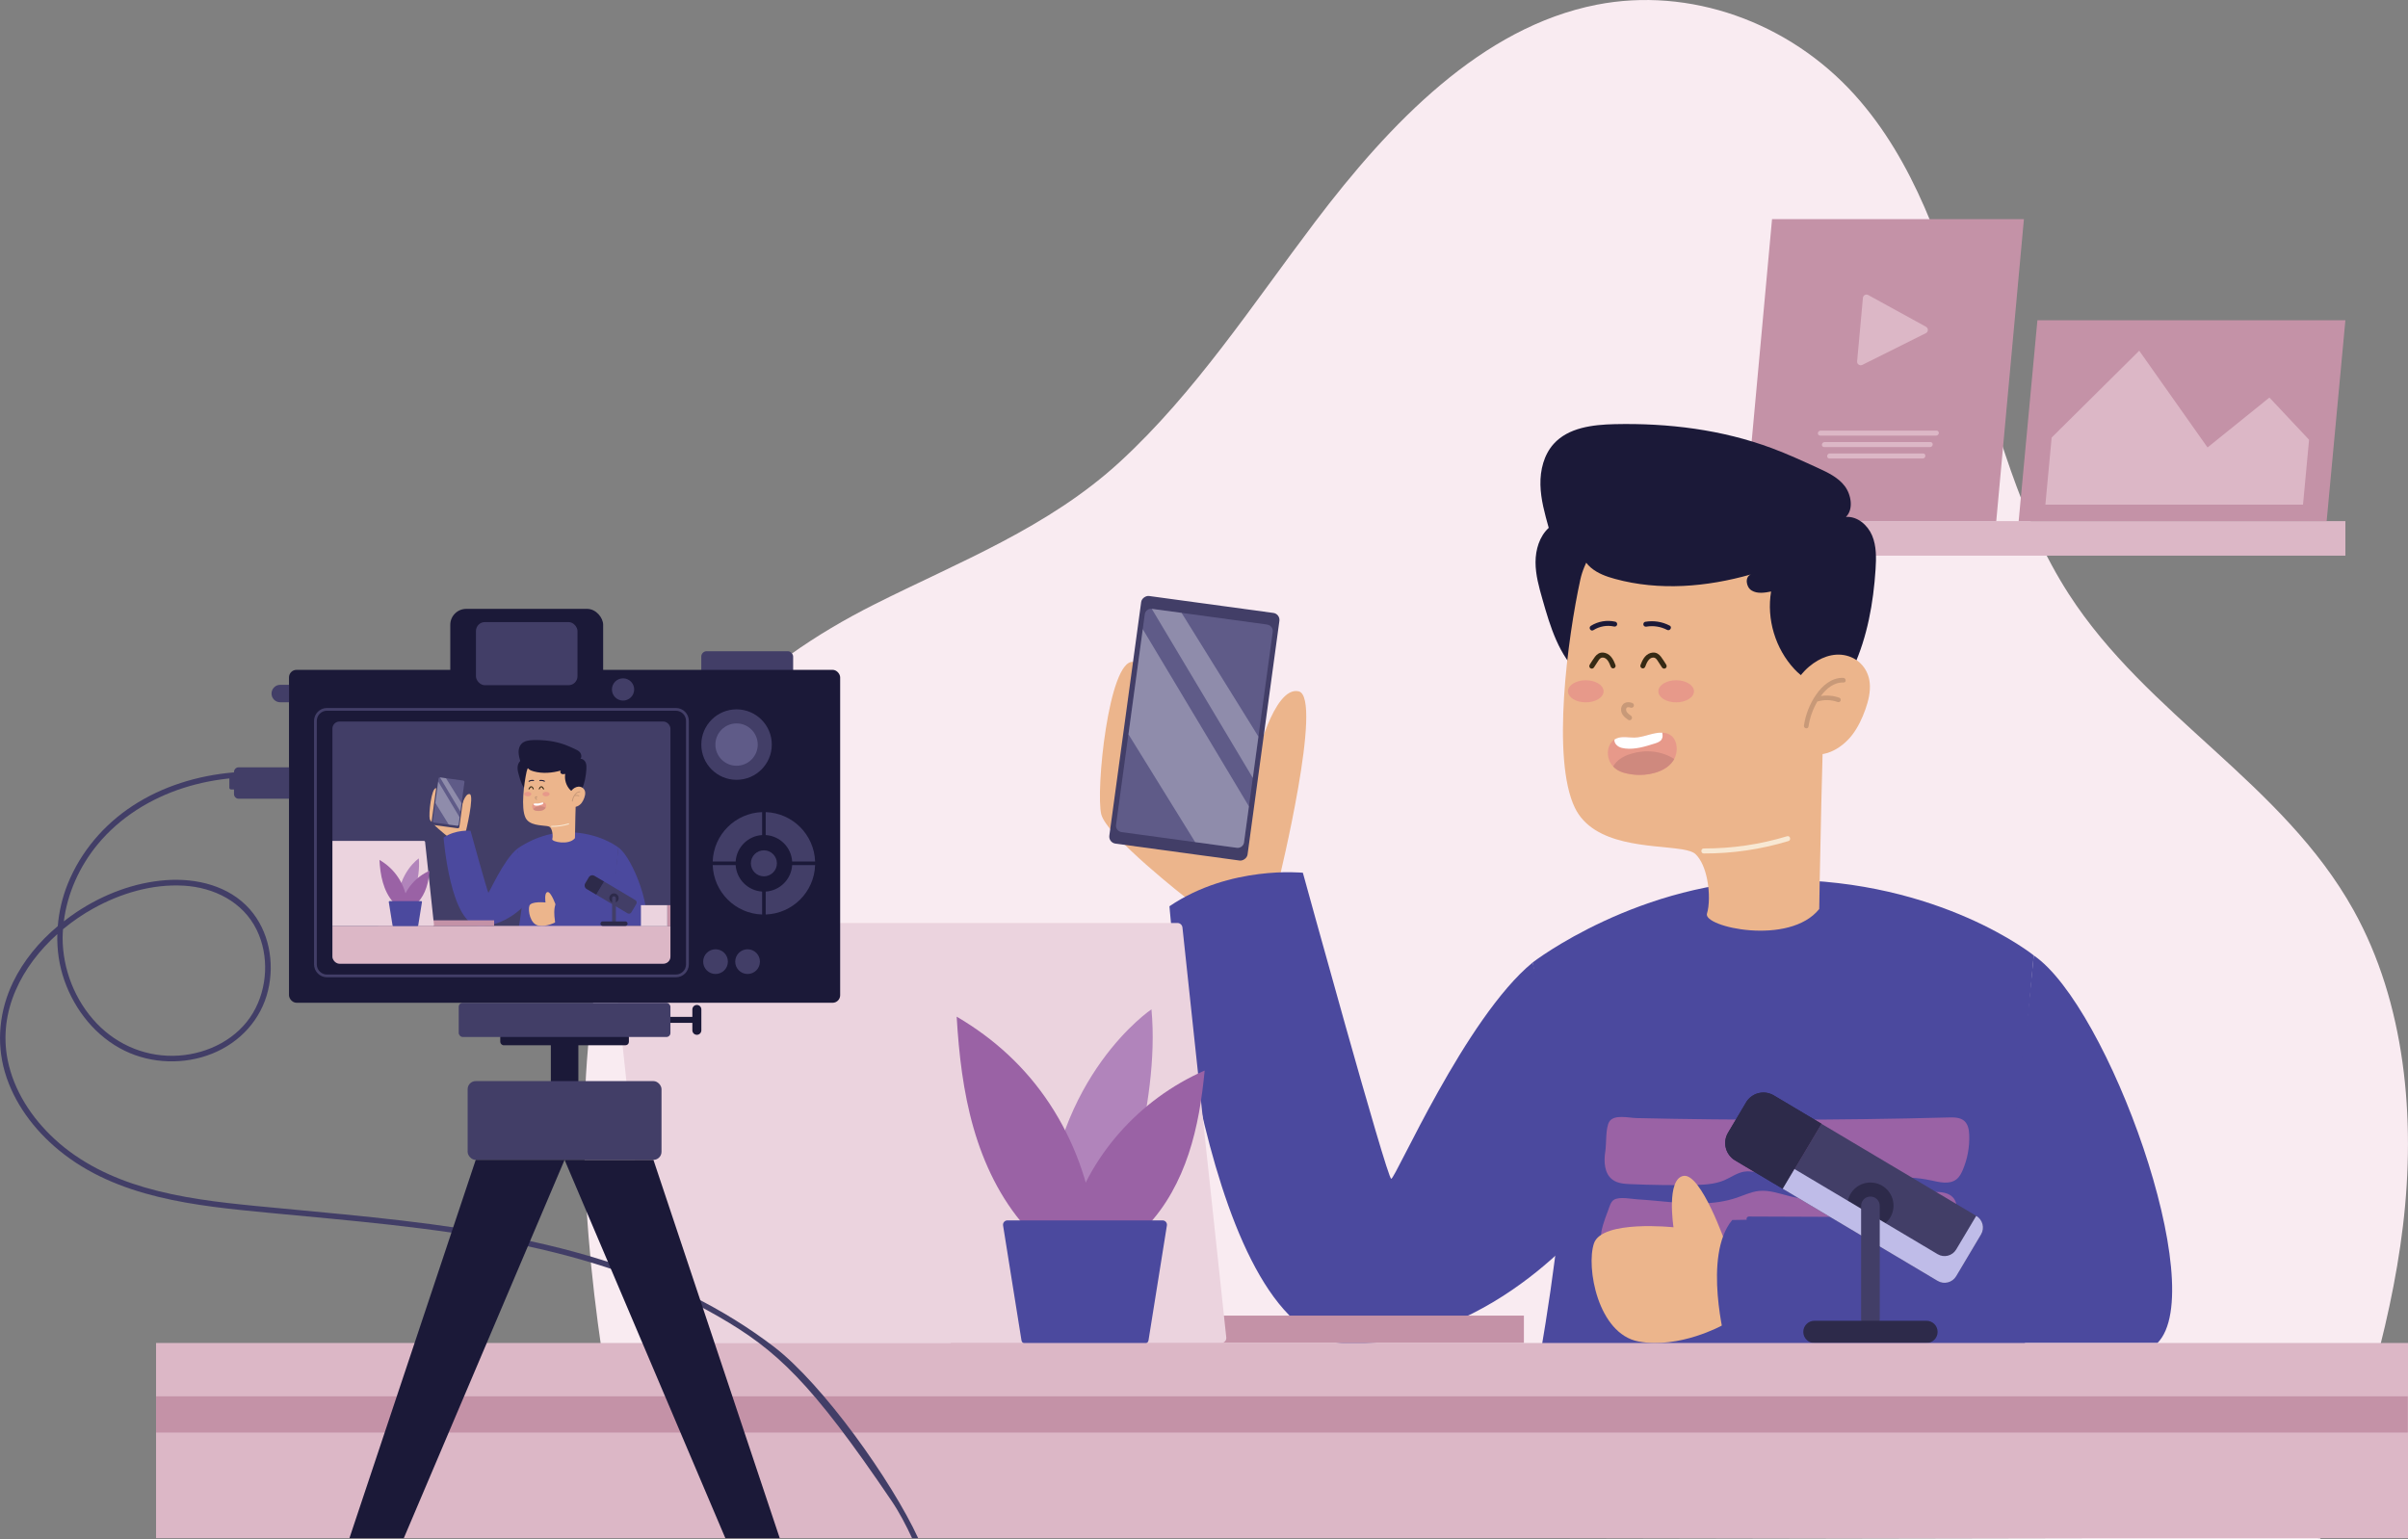 <?xml version="1.0" encoding="UTF-8"?>
<svg xmlns="http://www.w3.org/2000/svg" xmlns:xlink="http://www.w3.org/1999/xlink" viewBox="0 0 664.25 424.7">
  <rect x="0" y="0" width="664.25" height="424.7" fill="#808080" stroke="none"/>
  <defs>
    <style>
      .cls-1 {
        fill: none;
      }

      .cls-2 {
        fill: #2d2a4a;
      }

      .cls-3 {
        fill: #5f5b88;
      }

      .cls-4 {
        fill: #f8e8d3;
      }

      .cls-4, .cls-5, .cls-6, .cls-7, .cls-8, .cls-9 {
        mix-blend-mode: multiply;
      }

      .cls-10, .cls-5 {
        fill: #4b499e;
      }

      .cls-11 {
        fill: #b184bb;
      }

      .cls-12 {
        mix-blend-mode: overlay;
        opacity: .3;
      }

      .cls-12, .cls-13 {
        fill: #fff;
      }

      .cls-14 {
        fill: #f9ebf1;
      }

      .cls-15 {
        fill: #dcb7c6;
      }

      .cls-6, .cls-16 {
        fill: #c492a7;
      }

      .cls-17 {
        isolation: isolate;
      }

      .cls-18 {
        fill: #ecb58c;
      }

      .cls-19 {
        fill: #c89978;
      }

      .cls-20 {
        fill: #1b1938;
      }

      .cls-7, .cls-21 {
        fill: #423e67;
      }

      .cls-8 {
        fill: #bfbce8;
      }

      .cls-22 {
        fill: #e7998a;
      }

      .cls-9, .cls-23 {
        fill: #ebd3de;
      }

      .cls-24 {
        fill: #362a14;
      }

      .cls-25 {
        fill: #9a62a5;
      }

      .cls-26 {
        fill: #cf897e;
      }

      .cls-27 {
        clip-path: url(#clippath);
      }
    </style>
    <clipPath id="clippath">
      <rect class="cls-1" x="91.7" y="199.06" width="93.24" height="66.81" rx="1.95" ry="1.95"/>
    </clipPath>
  </defs>
  <g class="cls-17">
    <g id="Layer_2" data-name="Layer 2">
      <g id="OBJECTS">
        <path class="cls-14" d="M640.07,424.53c9.57-28.12,19.21-56.54,22.79-86.33,3.58-29.79.6-61.52-13.63-87.1-19.54-35.11-56.9-53.64-78.54-87.19-26.86-41.64-26.4-101.4-58.99-137.65-18.28-20.33-45.74-29.95-71.23-24.96-31.72,6.21-56.98,32.55-77.7,59.91-17.27,22.82-33.04,47.07-53.83,66.19-19.78,18.19-44.56,27.68-67.66,39.3-32.78,16.48-58.58,40.21-70.69,78.7-12.78,40.61-10.7,85.71-4.57,127.53,1.92,13.08,4.29,51.23,21.29,51.23-.24,0,.35-.26.12-.26l449.8.79h.71l2.12-.17Z"/>
        <g>
          <rect class="cls-15" x="475.05" y="143.77" width="171.93" height="9.53"/>
          <g>
            <polygon class="cls-16" points="641.81 143.77 556.85 143.77 562.02 88.36 646.98 88.36 641.81 143.77"/>
            <polygon class="cls-6" points="639.61 92.89 635.29 139.23 564.22 139.23 568.55 92.89 639.61 92.89"/>
            <polygon class="cls-15" points="636.96 121.32 635.29 139.23 564.22 139.23 565.95 120.72 590.11 96.76 608.95 123.45 626.02 109.68 636.96 121.32"/>
          </g>
          <g>
            <polygon class="cls-16" points="550.67 143.77 481.18 143.77 488.82 60.46 558.3 60.46 550.67 143.77"/>
            <g>
              <path class="cls-6" d="M542.99,91.06c-1.13,12.28-12,22.24-24.28,22.24s-21.33-9.96-20.2-22.24,11.99-22.24,24.28-22.24,21.33,9.96,20.2,22.24Z"/>
              <path class="cls-15" d="M531.29,90.15l-15.94-8.76c-.63-.34-1.4.07-1.46.78l-1.6,17.52c-.07.77.73,1.32,1.43.98l17.54-8.76c.71-.36.73-1.37.03-1.75Z"/>
            </g>
            <path class="cls-15" d="M534.08,120.18h-31.99c-.38,0-.66-.31-.63-.69h0c.03-.38.37-.69.75-.69h31.99c.38,0,.66.31.63.69h0c-.03.38-.37.69-.75.69Z"/>
            <path class="cls-15" d="M532.41,123.34h-29.23c-.37,0-.63-.3-.6-.66v-.06c.04-.37.36-.66.73-.66h29.23c.36,0,.63.3.6.66v.06c-.04.37-.36.66-.73.66Z"/>
            <path class="cls-15" d="M530.41,126.49h-25.8c-.34,0-.6-.28-.57-.62v-.14c.04-.34.35-.62.69-.62h25.8c.34,0,.6.28.56.62v.14c-.04.34-.35.62-.69.62Z"/>
          </g>
        </g>
        <g>
          <path class="cls-18" d="M352.8,242.75s12.36-50.51,5.42-52.03c-6.95-1.52-11.89,19.68-11.89,19.68,0,0-26.27-27.02-33.76-27.79-6.73-.7-10.38,35.68-8.78,42.07,1.5,5.99,23.7,23.29,23.7,23.29l25.32-5.21Z"/>
          <g>
            <rect class="cls-21" x="295.01" y="181.7" width="68.94" height="38.48" rx="1.94" ry="1.94" transform="translate(85.88 500.25) rotate(-82.24)"/>
            <path class="cls-3" d="M349.55,172.3l-31.75-4.33s-.05,0-.08,0c-.95-.09-1.8.56-1.93,1.49l-7.93,58.14c-.13.95.56,1.83,1.54,1.97l31.75,4.33c.99.13,1.88-.53,2.01-1.48l7.93-58.14c.13-.95-.56-1.83-1.54-1.97Z"/>
            <path class="cls-7" d="M337.72,169.29l-7.72-1.05c-.23-.03-.39-.24-.36-.48h0c.03-.23.24-.39.48-.36l7.72,1.05c.23.03.39.24.36.48h0c-.03.23-.24.39-.48.36Z"/>
            <path class="cls-7" d="M339.82,169.15c-.03.23-.24.39-.48.36-.23-.03-.39-.24-.36-.48s.24-.39.48-.36c.23.03.39.24.36.48Z"/>
            <path class="cls-12" d="M344.52,222.49l-1.35,9.92c-.13.95-1.03,1.62-2.01,1.48l-11.47-1.56-18.4-29.74,3.95-29.01,29.29,48.91Z"/>
            <polygon class="cls-12" points="347.14 203.22 345.59 214.62 317.72 167.97 325.94 169.08 347.14 203.22"/>
          </g>
          <g>
            <path class="cls-10" d="M422.78,265.54c-18.52,15.16-37.89,59.79-39.01,59.67-1.19-.13-24.37-84.43-24.37-84.43,0,0-20.08-2.11-36.8,9.24,0,0,9.22,120.76,49.86,120.76s67.96-36.39,67.96-36.39l-17.64-68.86Z"/>
            <path class="cls-10" d="M423.24,383.23h136.8c-2.93-24.49-5.37-49.39-4.11-63.24,1.22-13.45,5.08-56.41,5.08-56.41,0,0-25.81-20.84-69.49-20.84-39.27,0-68.74,22.79-68.74,22.79,0,0,7.74,41.23,8.1,54.46.38,13.93-3.24,38.79-7.63,63.24Z"/>
            <g>
              <path class="cls-25" d="M541.89,309.28c-1.12-1.01-2.79-1.03-4.3-.99-7.72.21-15.43.36-23.15.46-14.04.19-28.08.21-42.12.06-6.98-.07-13.96-.19-20.94-.35-2.09-.05-6.13-1.08-7.43.96-1.11,1.75-.78,6.14-1.12,8.21-.46,2.8-.29,6.15,1.99,7.83,1.4,1.03,3.25,1.16,4.99,1.23,5.7.24,11.41.32,17.12.23,2.97-.04,6.02-.15,8.75-1.32,1.81-.78,3.46-2.02,5.4-2.35,2.57-.44,5.09.77,7.56,1.6,13.97,4.73,29.52-2.33,43.94.78,2.4.52,5.17,1.24,7.1-.27.85-.66,1.36-1.66,1.78-2.65,1.28-3.02,1.88-6.33,1.75-9.61-.05-1.39-.3-2.9-1.34-3.84Z"/>
              <path class="cls-25" d="M533.59,328.82c-13.34-.02-26.87,4.42-39.82,1.21-2.84-.7-5.7-1.78-8.61-1.46-2.1.23-4.04,1.17-6.04,1.85-3.13,1.07-6.43,1.51-9.73,1.59-5.9.15-11.75-.78-17.63-1.12-1.67-.1-5.05-.83-6.57.12-.91.57-1.25,2.04-1.61,2.97-.52,1.32-.99,2.66-1.4,4.02-.51,1.68-.9,3.64.08,5.1,1.15,1.71,3.56,1.89,5.62,1.89,27.14.02,54.28.04,81.42.06,2.35,0,4.89-.06,6.77-1.47,2.04-1.54,2.73-4.26,3.29-6.76.49-2.2.88-4.79-.63-6.46-1.24-1.36-3.3-1.54-5.14-1.55Z"/>
            </g>
          </g>
          <g>
            <path class="cls-20" d="M511.24,184.17c3.87-8.48,5.54-17.83,6.14-27.13.2-3.14.26-6.41-.96-9.31-1.23-2.9-4.07-5.34-7.21-5.12,2.15-2.1,1.46-6.17-.37-8.55-1.83-2.38-4.67-3.72-7.4-4.97-4.17-1.91-8.34-3.83-12.63-5.43-13.79-5.14-28.66-6.97-43.37-6.64-6.08.14-12.8.93-16.87,5.46-2.7,3.01-3.73,7.23-3.64,11.27.09,4.04,1.2,7.98,2.29,11.88-2.56,2.36-3.64,6-3.64,9.49,0,3.49.96,6.89,1.92,10.25,2.14,7.54,4.53,15.49,10.31,20.77,4.61,4.21,10.82,6.18,16.89,7.65,9.85,2.4,20.06,3.84,30.13,2.64,10.07-1.2,24.19-3.05,28.4-12.27Z"/>
            <path class="cls-18" d="M504.2,170.8c-1.61,28.76-2.36,79.98-2.36,79.98-8.23,10.29-32.14,4.96-30.97,1.26.66-2.09.75-5.9.04-9.46-.55-2.76-1.58-5.37-3.19-6.93-.67-.65-1.98-1.03-3.72-1.33-.28-.04-.43-.06-.43-.06-7.99-1.22-23.96-.68-29.15-11.43-6.46-13.37-1.98-46.97,1.52-62.95,2.01-9.14,12.03-20.8,28.44-21.03,20.07-.3,41.45,3.01,39.82,31.95Z"/>
            <path class="cls-20" d="M438.83,156.59c1.88,1.61,4.28,2.47,6.66,3.12,12.21,3.35,25.32,2.24,37.49-1.23-1.71.67-1.36,3.48.21,4.43,1.57.96,3.57.63,5.37.28-1.28,7.61,1.17,15.77,6.43,21.41,1.82,1.96,4.25,3.71,6.91,3.5,2.15-.17,4-1.61,5.44-3.22,4.29-4.84,5.89-11.62,5.51-18.08-.51-8.64-4.36-16.95-10.17-23.36-5.82-6.41-13.52-10.99-21.76-13.64-8.82-2.84-18.62-3.5-27.24-.12-4.36,1.71-8.3,4.53-11.29,8.13-1.5,1.8-2.76,3.8-3.68,5.95-.87,2.03-1.32,4.16-2.24,6.16-1.09,2.38.53,5.09,2.35,6.66Z"/>
            <path class="cls-4" d="M492.97,230.71c-7.45,2.26-15.19,3.4-22.98,3.37-.89,0-.89,1.38,0,1.38,7.9.03,15.78-1.13,23.34-3.42.85-.26.49-1.59-.37-1.33Z"/>
            <g>
              <path class="cls-22" d="M442.35,190.72c0,1.68-2.2,3.05-4.91,3.05s-4.91-1.36-4.91-3.05,2.2-3.05,4.91-3.05,4.91,1.36,4.91,3.05Z"/>
              <path class="cls-22" d="M467.28,190.72c0,1.68-2.2,3.05-4.91,3.05s-4.91-1.36-4.91-3.05,2.2-3.05,4.91-3.05,4.91,1.36,4.91,3.05Z"/>
              <path class="cls-20" d="M445.59,171.52c-2.3-.52-4.75-.12-6.75,1.14-.75.47-.06,1.67.7,1.19,1.69-1.06,3.74-1.44,5.69-1,.36.08.75-.11.85-.48.1-.35-.12-.77-.48-.85Z"/>
              <path class="cls-20" d="M460.57,172.59c-2.08-1.09-4.44-1.44-6.75-1.04-.37.06-.58.52-.48.85.11.39.48.55.85.48,1.93-.34,3.96,0,5.69.9.79.41,1.49-.78.7-1.19Z"/>
              <path class="cls-19" d="M450.21,193.92c-.64-.23-1.34-.29-1.97,0-.59.27-.97.9-1.05,1.52-.09.65.1,1.31.49,1.84.4.55.92.95,1.48,1.33.3.2.78.07.95-.25.18-.35.07-.73-.25-.95-.1-.07-.2-.13-.3-.2-.05-.03-.1-.07-.15-.11.12.09-.04-.03-.05-.04-.18-.15-.34-.31-.49-.49-.01-.02-.03-.04-.05-.06-.03-.05-.06-.1-.09-.15-.03-.05-.05-.1-.08-.15,0-.01,0,0,0-.01,0,0,0,0,0,0-.03-.11-.06-.21-.09-.32,0-.02,0-.04,0-.06,0-.05,0-.1,0-.15,0-.01,0-.01,0-.02,0-.04.02-.1.03-.12.01-.04.02-.08.04-.11.01-.02.02-.03.03-.04,0-.01.04-.06.06-.09.01-.01.03-.03.04-.04.01-.01.02-.02.03-.03.03-.02.11-.07.11-.07-.11.07-.01,0,.04-.01.04-.01.09-.02.13-.03.02,0,.04,0,.07,0,.06,0,.11,0,.17,0,.02,0,.01,0,.02,0,0,0,0,0,.02,0,.05.01.09.02.14.03.12.03.24.07.36.11.34.12.77-.14.85-.48.09-.39-.12-.72-.48-.85Z"/>
              <g>
                <path class="cls-22" d="M462.38,207.91c-.12.54-.3,1.02-.54,1.48-1.73,3.21-6.09,4.4-9.52,4.4-1.62,0-3.22-.24-4.59-.66-1.11-.35-2.03-.9-2.75-1.67-.82-.86-1.33-1.98-1.44-3.35-.11-1.63.5-3.24,1.81-4.07.33-.22.71-.39,1.12-.5,1.4-.36,2.88-.04,4.3-.04,2.6-.01,5.15-1.47,7.75-1.36.25,0,.5.03.76.07,2.71.44,3.65,3.25,3.1,5.7Z"/>
                <path class="cls-13" d="M458.4,203.93c-.39.68-1.2.97-1.95,1.2-2.64.83-5.38,1.69-8.14,1.37-.59-.07-1.18-.19-1.7-.46-.51-.28-.97-.71-1.18-1.26-.08-.24-.11-.5-.08-.75.33-.22.71-.39,1.12-.5,1.4-.36,2.88-.04,4.3-.04,2.6-.01,5.15-1.47,7.75-1.36,0,.01.01.04.01.06.14.58.17,1.22-.14,1.73Z"/>
                <path class="cls-26" d="M461.85,209.39c-1.73,3.21-6.09,4.4-9.52,4.4-1.62,0-3.22-.24-4.59-.66-1.11-.35-2.03-.9-2.75-1.67.11-.21.24-.4.37-.58.35-.48.76-.9,1.22-1.27,1-.79,2.19-1.31,3.4-1.67,3.93-1.2,8.44-.79,11.87,1.47Z"/>
              </g>
              <path class="cls-24" d="M459.67,183.43c-.49-.75-.95-1.54-1.49-2.25-.54-.72-1.29-1.21-2.23-1.15-.85.06-1.62.49-2.17,1.13-.6.69-.94,1.53-1.26,2.37-.13.35.15.76.48.85.39.11.72-.13.85-.48.37-.97.95-2.46,2.19-2.49.55-.01.87.35,1.15.77.43.64.85,1.3,1.27,1.95.2.31.61.44.95.25.31-.18.45-.63.25-.95Z"/>
              <path class="cls-24" d="M438.49,183.43c.49-.75.95-1.54,1.49-2.25.54-.72,1.29-1.21,2.23-1.15.85.06,1.62.49,2.17,1.13.6.69.94,1.53,1.26,2.37.13.35-.15.76-.48.85-.39.11-.72-.13-.85-.48-.37-.97-.95-2.46-2.19-2.49-.55-.01-.87.35-1.15.77-.43.64-.85,1.3-1.27,1.95-.2.31-.61.44-.95.25-.31-.18-.45-.63-.25-.95Z"/>
            </g>
            <g>
              <path class="cls-18" d="M499.12,183.86c2.79-2.37,6.51-3.9,10.18-3,3.62.89,6.11,3.86,6.47,7.55.24,2.49-.38,4.98-1.21,7.33-.88,2.47-2.01,4.88-3.6,6.97-3,3.94-8.46,7.08-13.36,4.53-6.53-3.4-5.63-11.97-2.95-17.62,1-2.11,2.56-4.16,4.46-5.77Z"/>
              <path class="cls-19" d="M508.47,187.01c-3.19-.11-5.75,2.12-7.46,4.59-1.78,2.56-2.94,5.5-3.39,8.58-.12.81,1.14,1.07,1.26.25.36-2.44,1.2-4.79,2.45-6.91.03,0,.07,0,.1,0,1.76-.53,3.69-.49,5.42.14.32.12.69.04.86-.29.14-.28.04-.74-.29-.86-1.66-.61-3.42-.76-5.14-.48,1.51-2.05,3.59-3.83,6.28-3.74.82.03.73-1.25-.09-1.28Z"/>
            </g>
          </g>
          <path class="cls-18" d="M476.06,343.2s-6.77-19.57-11.64-18.79c-4.86.78-2.78,14.18-2.78,14.18,0,0-19.72-2.1-21.94,4.43-2.22,6.53,1.05,24.97,12.3,27.08,11.24,2.11,23.14-4.48,23.14-4.48l.92-22.42Z"/>
          <path class="cls-10" d="M561.01,263.59c20.47,13.93,48.79,92.07,34.13,106.93h-119.13s-6.42-24.05,1.83-33.94c0,0,72.79-1.01,74.44-2.89,2.13-2.42,8.73-70.1,8.73-70.1Z"/>
          <path class="cls-5" d="M556.5,291.2c-.86,7.54-1.72,15.09-2.57,22.63-.41,3.64-.73,7.31-1.27,10.94-.45,2.95-1.25,6.02-3.56,8.08-2.18,1.94-5.2,2.6-8.03,2.84-3.28.28-6.6.14-9.89.12-7.63-.03-15.27-.06-22.9-.09-8.61-.03-17.22-.06-25.83-.1-.89,0-.89,1.38,0,1.38l47.52.18c3.47.01,6.98.16,10.44-.07,2.84-.19,5.79-.68,8.24-2.22,5.71-3.6,5.56-11.39,6.24-17.33,1-8.79,2-17.58,3-26.37.1-.88-1.28-.88-1.38,0Z"/>
        </g>
        <g>
          <rect class="cls-16" x="262.28" y="362.96" width="158.09" height="7.56"/>
          <path class="cls-23" d="M336.9,370.51h-155.15c-.7,0-1.29-.53-1.37-1.23l-12.09-113.12c-.09-.81.55-1.52,1.37-1.52h155.15c.7,0,1.29.53,1.37,1.23l12.09,113.12c.09.81-.55,1.52-1.37,1.52Z"/>
          <circle class="cls-9" cx="249.57" cy="312.19" r="17.98" transform="translate(-98.2 509.16) rotate(-80.89)"/>
        </g>
        <g>
          <path class="cls-11" d="M307.62,338.45s12.57-32.87,10.01-59.99c0,0-26.97,18.11-29.2,59.99h19.19Z"/>
          <path class="cls-25" d="M282.84,338.45c-6.86-7.76-11.45-17.34-14.3-27.3-2.85-9.96-4.03-20.32-4.64-30.67,10.4,6.09,19.07,14.05,25.69,24.11,6.62,10.06,10.88,21.67,12.34,33.63-.26-.03-.54-.05-.8-.05l-18.28.28Z"/>
          <path class="cls-25" d="M294.95,338.16l21.31.28c5.41-5.64,9.17-12.71,11.63-20.13,2.46-7.42,3.67-15.19,4.42-22.97-18.03,7.89-32.32,23.8-37.36,42.82Z"/>
          <path class="cls-10" d="M299.3,336.69h-21.41c-.74,0-1.31.67-1.19,1.4l5.07,31.67c.09.59.6,1.02,1.19,1.02h32.67c.59,0,1.1-.43,1.19-1.02l5.07-31.67c.12-.73-.45-1.4-1.19-1.4h-21.41Z"/>
        </g>
        <g>
          <path class="cls-21" d="M491.77,327.96l42.73,25.42c1.77,1.06,4.07.47,5.12-1.3l6.85-11.51c1.06-1.77.47-4.07-1.3-5.12l-42.73-25.42-10.67,17.94Z"/>
          <path class="cls-2" d="M481.65,304.15l-4.96,8.34c-1.58,2.65-.71,6.07,1.94,7.65l13.14,7.82,10.67-17.94-13.14-7.82c-2.65-1.58-6.07-.71-7.65,1.94Z"/>
          <path class="cls-2" d="M481.65,304.15l-4.96,8.34c-1.58,2.65-.71,6.07,1.94,7.65l13.14,7.82,10.67-17.94-13.14-7.82c-2.65-1.58-6.07-.71-7.65,1.94Z"/>
          <path class="cls-2" d="M522.33,332.61c0,3.52-2.85,6.37-6.37,6.37s-6.37-2.85-6.37-6.37,2.85-6.37,6.37-6.37,6.37,2.85,6.37,6.37Z"/>
          <path class="cls-8" d="M545.17,335.45h-.03s-5.52,9.26-5.52,9.26c-1.06,1.77-3.35,2.36-5.12,1.3l-39.49-23.49-3.24,5.44,42.73,25.42c1.77,1.06,4.07.47,5.12-1.3l6.85-11.51c1.06-1.77.47-4.07-1.3-5.12Z"/>
          <path class="cls-21" d="M515.96,366.5h0c-1.42,0-2.57-1.15-2.57-2.57v-31.25c0-1.42,1.15-2.57,2.57-2.57h0c1.42,0,2.57,1.15,2.57,2.57v31.25c0,1.42-1.15,2.57-2.57,2.57Z"/>
          <path class="cls-2" d="M531.42,364.38h-30.91c-1.69,0-3.07,1.37-3.07,3.07s1.37,3.07,3.07,3.07h30.91c1.7,0,3.07-1.37,3.07-3.07s-1.37-3.07-3.07-3.07Z"/>
        </g>
        <g>
          <rect class="cls-15" x="43.05" y="370.51" width="621.2" height="53.85"/>
          <rect class="cls-6" x="43.05" y="385.22" width="621.14" height="10"/>
        </g>
        <g>
          <g>
            <rect class="cls-21" x="193.45" y="179.66" width="25.34" height="7.13" rx="1.48" ry="1.48"/>
            <rect class="cls-20" x="79.72" y="184.8" width="152.04" height="91.85" rx="2.08" ry="2.08"/>
            <rect class="cls-20" x="124.21" y="167.98" width="42.17" height="23.36" rx="4.4" ry="4.4"/>
            <rect class="cls-21" x="131.29" y="171.62" width="28.01" height="17.42" rx="2.47" ry="2.47"/>
            <path class="cls-21" d="M79.72,193.75h-2.41c-1.33,0-2.41-1.08-2.41-2.41h0c0-1.33,1.08-2.41,2.41-2.41h2.41v4.83Z"/>
            <rect class="cls-21" x="91.7" y="199.06" width="93.24" height="66.81" rx="1.95" ry="1.95"/>
            <g class="cls-27">
              <g>
                <g>
                  <path class="cls-18" d="M128.46,229.6s2.5-10.22,1.1-10.52c-1.41-.31-2.41,3.98-2.41,3.98,0,0-5.31-5.46-6.83-5.62-1.36-.14-2.1,7.22-1.78,8.51.3,1.21,4.79,4.71,4.79,4.71l5.12-1.05Z"/>
                  <g>
                    <rect class="cls-21" x="116.78" y="217.25" width="13.94" height="7.78" rx=".39" ry=".39" transform="translate(-112.08 313.89) rotate(-82.24)"/>
                    <path class="cls-3" d="M127.81,215.35l-6.42-.88s-.01,0-.02,0c-.19-.02-.36.11-.39.3l-1.6,11.76c-.03.19.11.37.31.4l6.42.88c.2.03.38-.11.41-.3l1.6-11.76c.03-.19-.11-.37-.31-.4Z"/>
                    <path class="cls-7" d="M125.41,214.74l-1.56-.21s-.08-.05-.07-.1h0s.05-.08.1-.07l1.56.21s.08.05.07.1h0s-.05.08-.1.07Z"/>
                    <path class="cls-7" d="M125.84,214.72s-.05.08-.1.07-.08-.05-.07-.1c0-.05.05-.08.1-.07s.08.05.07.1Z"/>
                    <path class="cls-12" d="M126.79,225.5l-.27,2.01c-.03.19-.21.33-.41.3l-2.32-.32-3.72-6.01.8-5.87,5.92,9.89Z"/>
                    <polygon class="cls-12" points="127.32 221.6 127.01 223.91 121.37 214.48 123.03 214.7 127.32 221.6"/>
                  </g>
                  <g>
                    <path class="cls-10" d="M142.62,234.21c-3.74,3.07-7.66,12.09-7.89,12.07-.24-.03-4.93-17.08-4.93-17.08,0,0-4.06-.43-7.44,1.87,0,0,1.86,24.42,10.08,24.42s13.74-7.36,13.74-7.36l-3.57-13.93Z"/>
                    <path class="cls-10" d="M142.71,258.01h27.67c-.59-4.95-1.09-9.99-.83-12.79.25-2.72,1.03-11.41,1.03-11.41,0,0-5.22-4.21-14.05-4.21-7.94,0-13.9,4.61-13.9,4.61,0,0,1.56,8.34,1.64,11.01.08,2.82-.66,7.84-1.54,12.79Z"/>
                  </g>
                  <g>
                    <path class="cls-20" d="M160.51,217.75c.78-1.72,1.12-3.61,1.24-5.49.04-.64.05-1.3-.19-1.88-.25-.59-.82-1.08-1.46-1.04.43-.42.29-1.25-.08-1.73-.37-.48-.94-.75-1.5-1-.84-.39-1.69-.77-2.55-1.1-2.79-1.04-5.8-1.41-8.77-1.34-1.23.03-2.59.19-3.41,1.1-.55.61-.75,1.46-.74,2.28.02.82.24,1.61.46,2.4-.52.48-.74,1.21-.74,1.92,0,.71.19,1.39.39,2.07.43,1.52.92,3.13,2.09,4.2.93.85,2.19,1.25,3.42,1.55,1.99.48,4.06.78,6.09.53,2.04-.24,4.89-.62,5.74-2.48Z"/>
                    <path class="cls-18" d="M159.08,215.05c-.33,5.82-.48,16.18-.48,16.18-1.66,2.08-6.5,1-6.26.26.13-.42.15-1.19,0-1.91-.11-.56-.32-1.09-.64-1.4-.14-.13-.4-.21-.75-.27-.06,0-.09-.01-.09-.01-1.62-.25-4.85-.14-5.9-2.31-1.31-2.7-.4-9.5.31-12.73.41-1.85,2.43-4.21,5.75-4.25,4.06-.06,8.38.61,8.05,6.46Z"/>
                    <path class="cls-20" d="M145.86,212.18c.38.33.87.5,1.35.63,2.47.68,5.12.45,7.58-.25-.35.13-.28.7.04.9.32.19.72.13,1.09.06-.26,1.54.24,3.19,1.3,4.33.37.4.86.75,1.4.71.44-.03.81-.32,1.1-.65.87-.98,1.19-2.35,1.12-3.66-.1-1.75-.88-3.43-2.06-4.72-1.18-1.3-2.73-2.22-4.4-2.76-1.78-.57-3.77-.71-5.51-.02-.88.34-1.68.92-2.28,1.64-.3.36-.56.77-.75,1.2-.18.41-.27.84-.45,1.25-.22.48.11,1.03.48,1.35Z"/>
                    <path class="cls-4" d="M156.81,227.17c-1.51.46-3.07.69-4.65.68-.18,0-.18.28,0,.28,1.6,0,3.19-.23,4.72-.69.17-.05.1-.32-.07-.27Z"/>
                    <g>
                      <path class="cls-22" d="M146.57,219.08c0,.34-.44.62-.99.62s-.99-.28-.99-.62.44-.62.99-.62.99.28.99.62Z"/>
                      <path class="cls-22" d="M151.62,219.08c0,.34-.44.62-.99.62s-.99-.28-.99-.62.44-.62.99-.62.99.28.99.62Z"/>
                      <path class="cls-20" d="M147.23,215.2c-.47-.1-.96-.02-1.37.23-.15.1-.01.34.14.24.34-.21.76-.29,1.15-.2.07.02.15-.02.17-.1.02-.07-.02-.16-.1-.17Z"/>
                      <path class="cls-20" d="M150.26,215.41c-.42-.22-.9-.29-1.37-.21-.07.01-.12.1-.1.17.02.08.1.11.17.1.39-.07.8,0,1.15.18.16.08.3-.16.14-.24Z"/>
                      <path class="cls-19" d="M148.16,219.72c-.13-.05-.27-.06-.4,0-.12.05-.2.18-.21.31-.02.13.02.26.1.37.08.11.19.19.3.27.06.04.16.01.19-.05.04-.07.01-.15-.05-.19-.02-.01-.04-.03-.06-.04,0,0-.02-.01-.03-.02.02.02,0,0,0,0-.04-.03-.07-.06-.1-.1,0,0,0,0,0-.01,0,0-.01-.02-.02-.03,0-.01-.01-.02-.02-.03,0,0,0,0,0,0,0,0,0,0,0,0,0-.02-.01-.04-.02-.06,0,0,0,0,0-.01,0-.01,0-.02,0-.03,0,0,0,0,0,0,0,0,0-.02,0-.02,0,0,0-.02,0-.02,0,0,0,0,0,0,0,0,0-.01.01-.02,0,0,0,0,0,0,0,0,0,0,0,0,0,0,.02-.01.02-.01-.02.01,0,0,0,0,0,0,.02,0,.03,0,0,0,0,0,.01,0,.01,0,.02,0,.03,0,0,0,0,0,0,0,0,0,0,0,0,0,0,0,.02,0,.03,0,.02,0,.05.01.07.02.07.03.16-.03.17-.1.02-.08-.02-.15-.1-.17Z"/>
                      <g>
                        <path class="cls-22" d="M150.63,222.55c-.03.11-.06.21-.11.3-.35.65-1.23.89-1.93.89-.33,0-.65-.05-.93-.13-.22-.07-.41-.18-.56-.34-.16-.17-.27-.4-.29-.68-.02-.33.1-.65.37-.82.07-.04.14-.08.23-.1.28-.07.58,0,.87,0,.53,0,1.04-.3,1.57-.27.05,0,.1,0,.15.01.55.09.74.66.63,1.15Z"/>
                        <path class="cls-13" d="M149.82,221.75c-.08.14-.24.2-.39.24-.53.17-1.09.34-1.65.28-.12-.01-.24-.04-.34-.09-.1-.06-.2-.14-.24-.25-.02-.05-.02-.1-.02-.15.07-.04.14-.08.23-.1.28-.07.58,0,.87,0,.53,0,1.04-.3,1.57-.27,0,0,0,0,0,.01.03.12.03.25-.03.35Z"/>
                        <path class="cls-26" d="M150.52,222.85c-.35.65-1.23.89-1.93.89-.33,0-.65-.05-.93-.13-.22-.07-.41-.18-.56-.34.02-.04.05-.08.08-.12.07-.1.15-.18.25-.26.2-.16.44-.27.69-.34.79-.24,1.71-.16,2.4.3Z"/>
                      </g>
                      <path class="cls-24" d="M150.08,217.6c-.1-.15-.19-.31-.3-.46-.11-.14-.26-.24-.45-.23-.17.01-.33.1-.44.23-.12.14-.19.31-.26.48-.03.07.03.15.1.17.08.02.15-.03.17-.1.07-.2.19-.5.44-.5.11,0,.18.07.23.16.09.13.17.26.26.39.04.06.12.09.19.05.06-.04.09-.13.05-.19Z"/>
                      <path class="cls-24" d="M145.79,217.6c.1-.15.19-.31.3-.46.11-.14.26-.24.45-.23.17.01.33.1.44.23.12.14.19.31.26.48.03.07-.03.15-.1.17-.08.02-.15-.03-.17-.1-.07-.2-.19-.5-.44-.5-.11,0-.18.07-.23.16-.09.13-.17.26-.26.39-.04.06-.12.09-.19.05-.06-.04-.09-.13-.05-.19Z"/>
                    </g>
                    <g>
                      <path class="cls-18" d="M158.05,217.69c.56-.48,1.32-.79,2.06-.61.73.18,1.24.78,1.31,1.53.05.5-.08,1.01-.24,1.48-.18.5-.41.99-.73,1.41-.61.8-1.71,1.43-2.7.92-1.32-.69-1.14-2.42-.6-3.56.2-.43.52-.84.9-1.17Z"/>
                      <path class="cls-19" d="M159.95,218.33c-.64-.02-1.16.43-1.51.93-.36.52-.59,1.11-.69,1.73-.02.16.23.22.25.05.07-.49.24-.97.49-1.4,0,0,.01,0,.02,0,.36-.11.75-.1,1.1.03.07.02.14,0,.17-.06.03-.06,0-.15-.06-.17-.34-.12-.69-.15-1.04-.1.31-.42.73-.78,1.27-.76.17,0,.15-.25-.02-.26Z"/>
                    </g>
                  </g>
                  <path class="cls-18" d="M153.39,249.91s-1.37-3.96-2.35-3.8c-.98.16-.56,2.87-.56,2.87,0,0-3.99-.42-4.44.9-.45,1.32.21,5.05,2.49,5.48,2.27.43,4.68-.91,4.68-.91l.19-4.53Z"/>
                  <path class="cls-10" d="M170.57,233.81c4.14,2.82,9.87,18.62,6.9,21.63h-24.09s-1.3-4.86.37-6.86c0,0,14.72-.2,15.05-.58.43-.49,1.77-14.18,1.77-14.18Z"/>
                  <path class="cls-5" d="M169.66,239.4c-.17,1.53-.35,3.05-.52,4.58-.08.74-.15,1.48-.26,2.21-.09.6-.25,1.22-.72,1.63-.44.39-1.05.53-1.62.57-.66.06-1.34.03-2,.02-1.54,0-3.09-.01-4.63-.02-1.74,0-3.48-.01-5.22-.02-.18,0-.18.28,0,.28l9.61.04c.7,0,1.41.03,2.11-.01.57-.04,1.17-.14,1.67-.45,1.15-.73,1.12-2.3,1.26-3.5.2-1.78.4-3.56.61-5.33.02-.18-.26-.18-.28,0Z"/>
                </g>
                <rect class="cls-15" x="83.88" y="255.44" width="112.89" height="10.89"/>
                <g>
                  <rect class="cls-16" x="104.34" y="253.91" width="31.97" height="1.53"/>
                  <path class="cls-23" d="M119.43,255.44h-31.38c-.14,0-.26-.11-.28-.25l-2.45-22.88c-.02-.16.11-.31.28-.31h31.38c.14,0,.26.11.28.25l2.45,22.88c.02.16-.11.31-.28.31Z"/>
                  <path class="cls-9" d="M105.4,243.64c0,2.01-1.63,3.64-3.64,3.64s-3.64-1.63-3.64-3.64,1.63-3.64,3.64-3.64,3.64,1.63,3.64,3.64Z"/>
                </g>
                <g>
                  <path class="cls-11" d="M113.51,248.95s2.54-6.65,2.02-12.13c0,0-5.45,3.66-5.91,12.13h3.88Z"/>
                  <path class="cls-25" d="M108.5,248.95c-1.39-1.57-2.32-3.51-2.89-5.52-.58-2.01-.82-4.11-.94-6.2,2.1,1.23,3.86,2.84,5.19,4.88,1.34,2.04,2.2,4.38,2.5,6.8-.05,0-.11-.01-.16-.01l-3.7.06Z"/>
                  <path class="cls-25" d="M110.94,248.9l4.31.06c1.09-1.14,1.85-2.57,2.35-4.07.5-1.5.74-3.07.89-4.65-3.65,1.59-6.54,4.81-7.56,8.66Z"/>
                  <path class="cls-10" d="M111.82,248.6h-4.33c-.15,0-.27.13-.24.28l1.03,6.41c.02.12.12.21.24.21h6.61c.12,0,.22-.09.24-.21l1.03-6.41c.02-.15-.09-.28-.24-.28h-4.33Z"/>
                </g>
                <g>
                  <rect class="cls-16" x="184.07" y="249.73" width="11.09" height="5.76"/>
                  <rect class="cls-23" x="176.8" y="249.73" width="7.28" height="5.76"/>
                  <path class="cls-9" d="M181.77,252.61c0,.82-.6,1.48-1.34,1.48s-1.34-.66-1.34-1.48.6-1.48,1.34-1.48,1.34.66,1.34,1.48Z"/>
                </g>
                <g>
                  <path class="cls-21" d="M164.48,246.83l8.64,5.14c.36.21.82.1,1.04-.26l1.38-2.33c.21-.36.1-.82-.26-1.04l-8.64-5.14-2.16,3.63Z"/>
                  <path class="cls-2" d="M162.43,242.02l-1,1.69c-.32.54-.14,1.23.39,1.55l2.66,1.58,2.16-3.63-2.66-1.58c-.54-.32-1.23-.14-1.55.39Z"/>
                  <path class="cls-2" d="M170.66,247.77c0,.71-.58,1.29-1.29,1.29s-1.29-.58-1.29-1.29.58-1.29,1.29-1.29,1.29.58,1.29,1.29Z"/>
                  <path class="cls-21" d="M169.37,254.63h0c-.29,0-.52-.23-.52-.52v-6.32c0-.29.23-.52.52-.52h0c.29,0,.52.23.52.52v6.32c0,.29-.23.52-.52.52Z"/>
                  <path class="cls-2" d="M172.5,254.2h-6.25c-.34,0-.62.28-.62.62s.28.62.62.62h6.25c.34,0,.62-.28.62-.62s-.28-.62-.62-.62Z"/>
                </g>
              </g>
            </g>
            <path class="cls-21" d="M186.45,269.62h-96.25c-1.97,0-3.57-1.6-3.57-3.57v-67.16c0-1.97,1.6-3.57,3.57-3.57h96.25c1.97,0,3.57,1.6,3.57,3.57v67.16c0,1.97-1.6,3.57-3.57,3.57ZM90.19,196.08c-1.55,0-2.8,1.26-2.8,2.81v67.16c0,1.55,1.26,2.81,2.8,2.81h96.25c1.55,0,2.8-1.26,2.8-2.81v-67.16c0-1.55-1.26-2.81-2.8-2.81h-96.25Z"/>
            <circle class="cls-21" cx="203.18" cy="205.42" r="9.72"/>
            <path class="cls-3" d="M209.02,205.42c0,3.23-2.62,5.84-5.84,5.84s-5.84-2.62-5.84-5.84,2.62-5.84,5.84-5.84,5.84,2.62,5.84,5.84Z"/>
            <g>
              <path class="cls-21" d="M210.23,230.38v-6.33c-7.42.26-13.38,6.21-13.63,13.63h6.33c.25-3.92,3.38-7.05,7.3-7.3Z"/>
              <path class="cls-21" d="M218.52,237.68h6.33c-.26-7.42-6.21-13.38-13.63-13.63v6.33c3.92.25,7.05,3.38,7.3,7.3Z"/>
              <path class="cls-21" d="M211.22,245.97v6.33c7.42-.26,13.38-6.21,13.63-13.63h-6.33c-.25,3.92-3.38,7.05-7.3,7.3Z"/>
              <path class="cls-21" d="M202.93,238.67h-6.33c.26,7.42,6.21,13.38,13.63,13.63v-6.33c-3.92-.25-7.05-3.38-7.3-7.3Z"/>
              <path class="cls-21" d="M214.31,238.18c0-1.98-1.61-3.59-3.59-3.59s-3.59,1.61-3.59,3.59,1.61,3.59,3.59,3.59,3.59-1.61,3.59-3.59Z"/>
            </g>
            <circle class="cls-21" cx="197.38" cy="265.3" r="3.41"/>
            <circle class="cls-21" cx="206.22" cy="265.3" r="3.41"/>
            <g>
              <path class="cls-21" d="M174.94,190.21c0,1.7-1.38,3.07-3.07,3.07s-3.07-1.38-3.07-3.07,1.38-3.07,3.07-3.07,3.07,1.38,3.07,3.07Z"/>
              <path class="cls-7" d="M173.46,190.21c0,.88-.71,1.59-1.59,1.59s-1.59-.71-1.59-1.59.71-1.59,1.59-1.59,1.59.71,1.59,1.59Z"/>
            </g>
          </g>
          <g>
            <path class="cls-20" d="M190.99,278.49v2.06h-6.61v1.64h6.61v2.06c0,.69.56,1.24,1.24,1.24h0c.69,0,1.24-.56,1.24-1.24v-5.76c0-.69-.56-1.24-1.24-1.24h0c-.69,0-1.24.56-1.24,1.24Z"/>
            <rect class="cls-20" x="151.95" y="287.98" width="7.59" height="16.69"/>
            <rect class="cls-20" x="138" y="285.23" width="35.48" height="3.14" rx=".93" ry=".93"/>
            <rect class="cls-21" x="129" y="298.26" width="53.48" height="21.73" rx="2.23" ry="2.23"/>
            <rect class="cls-21" x="126.54" y="276.66" width="58.4" height="9.43" rx="1.1" ry="1.1"/>
          </g>
          <path class="cls-21" d="M65.84,211.69c-.71,0-1.29.58-1.29,1.29v1.27h-.82c-.25,0-.46.2-.46.46v2.63c0,.25.2.46.46.46h.82v1.27c0,.71.58,1.29,1.29,1.29h13.9v-8.66h-13.9Z"/>
          <path class="cls-21" d="M253.28,424.36c-7.3-15.83-26.28-42.48-39.79-52.81-14.12-10.79-30.37-18.59-47.29-23.91-20.52-6.45-41.92-9.53-63.25-11.79-10.82-1.15-21.66-2.08-32.49-3.15-10.27-1.01-20.6-2.21-30.54-5.11-9.13-2.66-17.82-6.84-24.85-13.33-6.31-5.82-11.27-13.35-12.96-21.86-2.67-13.46,3.91-25.91,13.7-34.69-.11,4.32.5,8.66,1.96,12.8,2.88,8.21,8.73,15.54,16.64,19.38,7.46,3.63,16.5,3.88,24.18.77,7.63-3.08,13.43-9.36,15.36-17.43,1.84-7.71.27-16.38-5.06-22.4-5.75-6.49-14.74-8.62-23.11-8.01-8.82.65-17.36,3.95-24.69,8.83-1.19.79-2.34,1.64-3.48,2.53.97-7.73,4.33-15.14,9.26-21.15,6.15-7.49,14.63-12.74,23.81-15.67,4.46-1.42,9.08-2.31,13.74-2.71.98-.08.99-1.63,0-1.55-9.84.84-19.56,3.79-27.86,9.23-7.94,5.2-14.26,12.63-17.84,21.44-1.52,3.76-2.45,7.73-2.78,11.73-5.1,4.28-9.46,9.5-12.35,15.49-3.72,7.73-4.67,16.49-2.25,24.77,2.49,8.52,8.07,15.93,14.86,21.53,16.11,13.28,37.88,15.38,57.88,17.3,22.58,2.17,45.26,3.94,67.54,8.41,19.84,3.98,39.28,10.17,56.84,20.37,15.71,9.13,25.12,17.67,47.45,50.65,2.21,3.26,4.02,6.76,5.68,10.33h1.7ZM17.39,256.35c2.63-2.18,5.45-4.11,8.36-5.72,7.52-4.18,16.22-6.78,24.88-6.29,8.35.47,16.4,4.45,20.18,12.2,3.47,7.11,3.01,16.07-1,22.86-4.22,7.17-12.31,11.26-20.46,11.82-8.56.58-16.75-2.68-22.67-8.88-6-6.29-9.41-14.95-9.41-23.63,0-.79.06-1.57.11-2.35Z"/>
          <polygon class="cls-20" points="131.23 319.99 96.39 424.36 111.39 424.36 155.74 319.99 131.23 319.99"/>
          <polygon class="cls-20" points="180.25 319.99 215.09 424.36 200.09 424.36 155.74 319.99 180.25 319.99"/>
        </g>
      </g>
    </g>
  </g>
</svg>